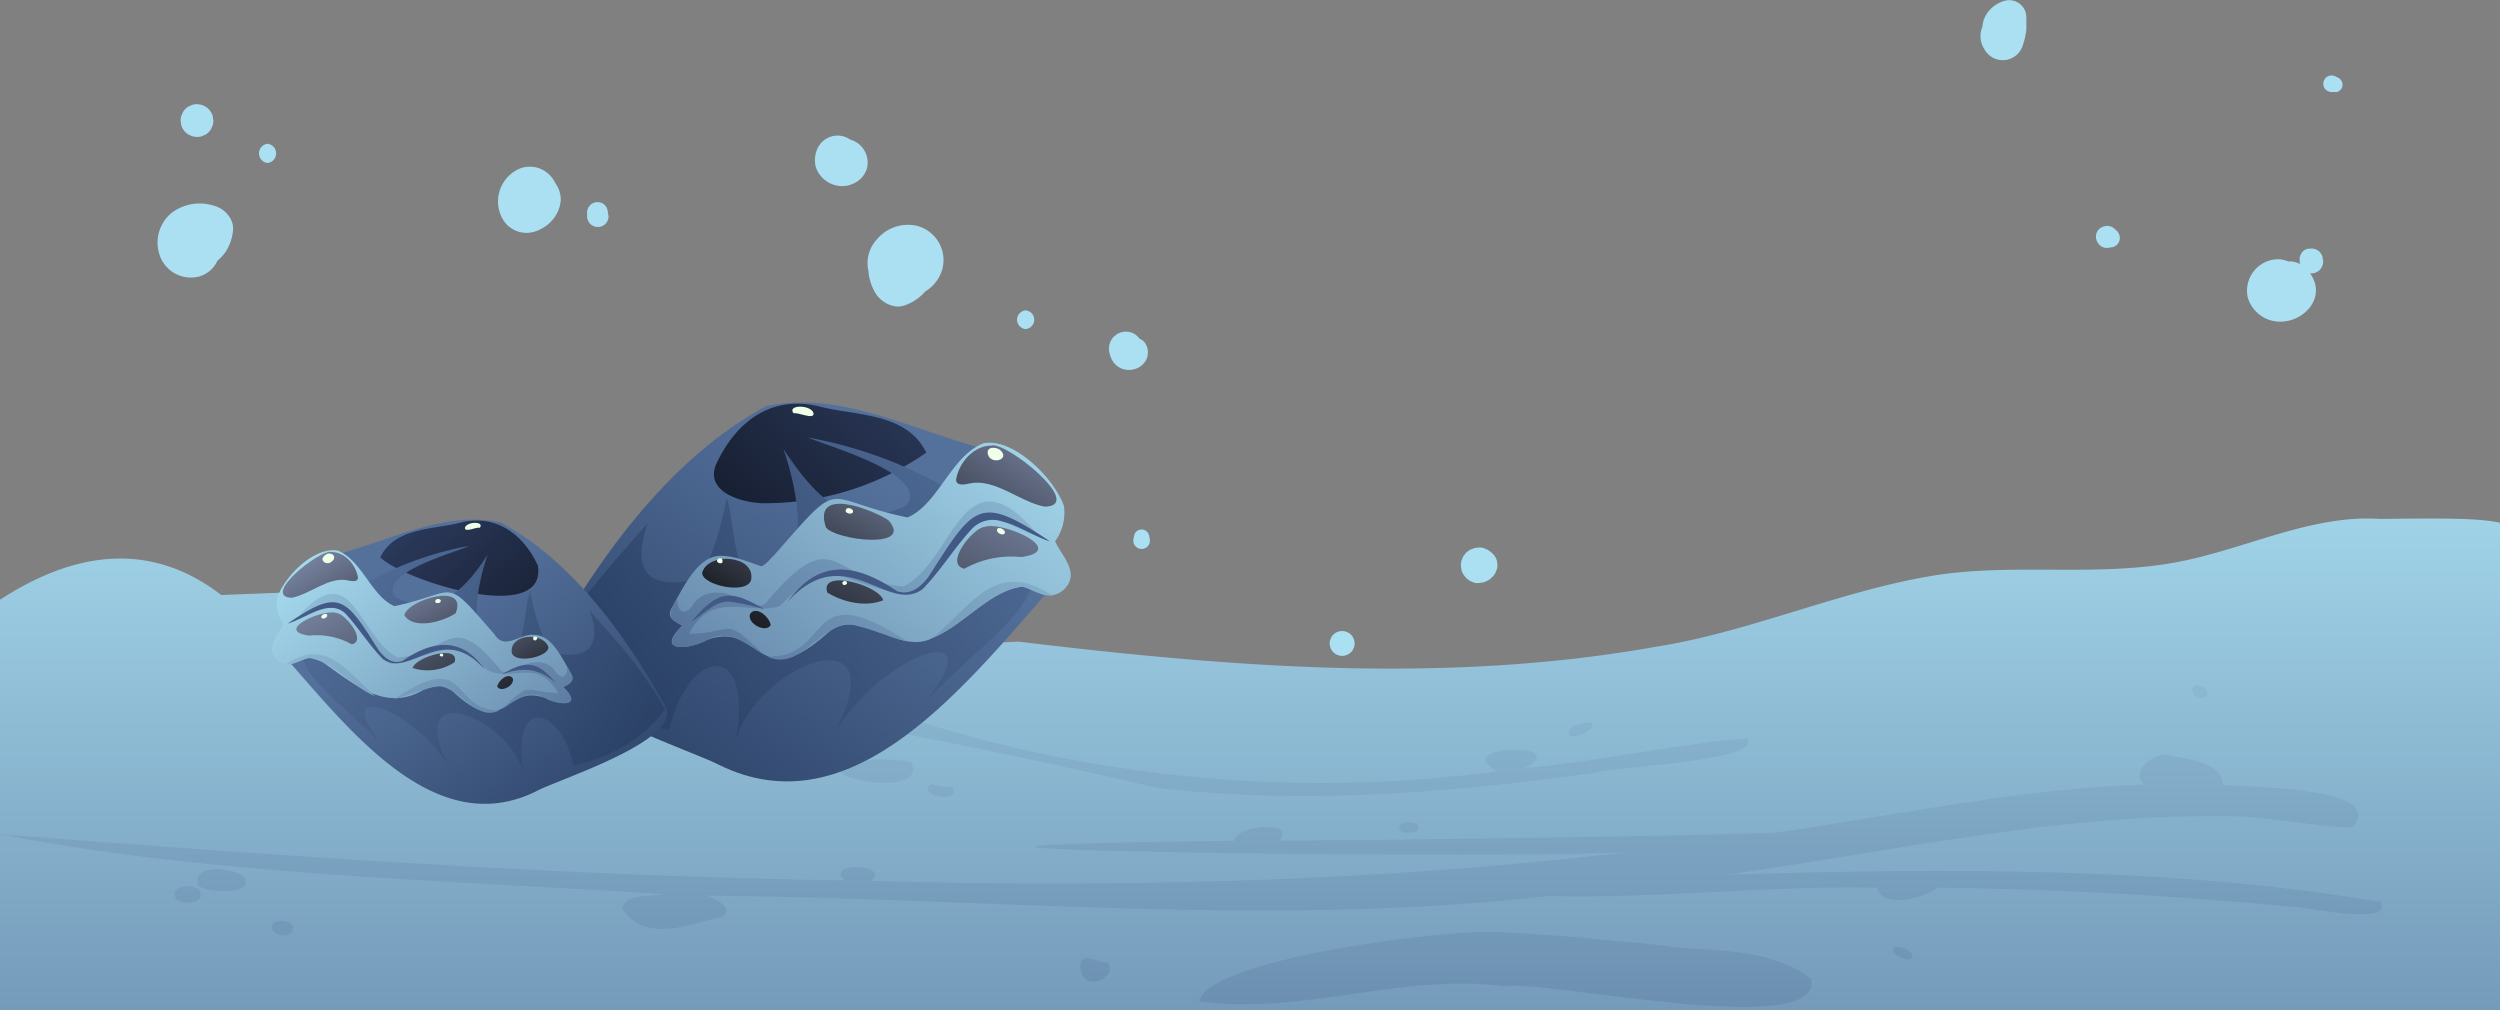 <svg xmlns="http://www.w3.org/2000/svg" xmlns:xlink="http://www.w3.org/1999/xlink" viewBox="0 0 390 157.56"><rect x="0" y="0" width="390" height="157.56" fill="#808080" stroke="none"/><defs><style>.cls-1{isolation:isolate;}.cls-2{fill:url(#_ÂÁ_Ï_ÌÌ_È_ËÂÌÚ_5);}.cls-3{fill:url(#_ÂÁ_Ï_ÌÌ_È_ËÂÌÚ_5-2);}.cls-4{fill:url(#_ÂÁ_Ï_ÌÌ_È_ËÂÌÚ_5-3);}.cls-5{fill:url(#_ÂÁ_Ï_ÌÌ_È_ËÂÌÚ_5-4);}.cls-6{fill:url(#_ÂÁ_Ï_ÌÌ_È_ËÂÌÚ_5-5);}.cls-7{fill:url(#_ÂÁ_Ï_ÌÌ_È_ËÂÌÚ_5-6);}.cls-8{fill:url(#_ÂÁ_Ï_ÌÌ_È_ËÂÌÚ_5-7);}.cls-9{fill:url(#_ÂÁ_Ï_ÌÌ_È_ËÂÌÚ_5-8);}.cls-10{fill:url(#_ÂÁ_Ï_ÌÌ_È_ËÂÌÚ_5-9);}.cls-11{fill:url(#_ÂÁ_Ï_ÌÌ_È_ËÂÌÚ_5-10);}.cls-12{fill:url(#_ÂÁ_Ï_ÌÌ_È_ËÂÌÚ_5-11);}.cls-13{fill:url(#_ÂÁ_Ï_ÌÌ_È_ËÂÌÚ_5-12);}.cls-14{fill:url(#_ÂÁ_Ï_ÌÌ_È_ËÂÌÚ_5-13);}.cls-15{fill:url(#_ÂÁ_Ï_ÌÌ_È_ËÂÌÚ_5-14);}.cls-16{fill:url(#_ÂÁ_Ï_ÌÌ_È_ËÂÌÚ_52);}.cls-17,.cls-24,.cls-25,.cls-26,.cls-27,.cls-28,.cls-29,.cls-32,.cls-39,.cls-40,.cls-41,.cls-42,.cls-43,.cls-44{mix-blend-mode:screen;}.cls-17{fill:url(#_ÂÁ_Ï_ÌÌ_È_ËÂÌÚ_16);}.cls-18{fill:url(#_ÂÁ_Ï_ÌÌ_È_ËÂÌÚ_52-2);}.cls-19{fill:url(#_ÂÁ_Ï_ÌÌ_È_ËÂÌÚ_5-15);}.cls-20{fill:url(#_ÂÁ_Ï_ÌÌ_È_ËÂÌÚ_5-16);}.cls-21{fill:url(#_ÂÁ_Ï_ÌÌ_È_ËÂÌÚ_5-17);}.cls-22{fill:url(#_ÂÁ_Ï_ÌÌ_È_ËÂÌÚ_5-18);}.cls-23{fill:url(#_ÂÁ_Ï_ÌÌ_È_ËÂÌÚ_5-19);}.cls-24{fill:url(#_ÂÁ_Ï_ÌÌ_È_ËÂÌÚ_13);}.cls-25{fill:url(#_ÂÁ_Ï_ÌÌ_È_ËÂÌÚ_13-2);}.cls-26{fill:url(#_ÂÁ_Ï_ÌÌ_È_ËÂÌÚ_13-3);}.cls-27{fill:url(#_ÂÁ_Ï_ÌÌ_È_ËÂÌÚ_13-4);}.cls-28{fill:url(#_ÂÁ_Ï_ÌÌ_È_ËÂÌÚ_13-5);}.cls-29{fill:url(#_ÂÁ_Ï_ÌÌ_È_ËÂÌÚ_13-6);}.cls-30{fill:#efffe8;}.cls-31{fill:url(#_ÂÁ_Ï_ÌÌ_È_ËÂÌÚ_52-3);}.cls-32{fill:url(#_ÂÁ_Ï_ÌÌ_È_ËÂÌÚ_16-2);}.cls-33{fill:url(#_ÂÁ_Ï_ÌÌ_È_ËÂÌÚ_52-4);}.cls-34{fill:url(#_ÂÁ_Ï_ÌÌ_È_ËÂÌÚ_5-20);}.cls-35{fill:url(#_ÂÁ_Ï_ÌÌ_È_ËÂÌÚ_5-21);}.cls-36{fill:url(#_ÂÁ_Ï_ÌÌ_È_ËÂÌÚ_5-22);}.cls-37{fill:url(#_ÂÁ_Ï_ÌÌ_È_ËÂÌÚ_5-23);}.cls-38{fill:url(#_ÂÁ_Ï_ÌÌ_È_ËÂÌÚ_5-24);}.cls-39{fill:url(#_ÂÁ_Ï_ÌÌ_È_ËÂÌÚ_13-7);}.cls-40{fill:url(#_ÂÁ_Ï_ÌÌ_È_ËÂÌÚ_13-8);}.cls-41{fill:url(#_ÂÁ_Ï_ÌÌ_È_ËÂÌÚ_13-9);}.cls-42{fill:url(#_ÂÁ_Ï_ÌÌ_È_ËÂÌÚ_13-10);}.cls-43{fill:url(#_ÂÁ_Ï_ÌÌ_È_ËÂÌÚ_13-11);}.cls-44{fill:url(#_ÂÁ_Ï_ÌÌ_È_ËÂÌÚ_13-12);}.cls-45{fill:#aae0f2;}</style><linearGradient id="_ÂÁ_Ï_ÌÌ_È_ËÂÌÚ_5" x1="195" y1="62.73" x2="195" y2="247.91" gradientUnits="userSpaceOnUse"><stop offset="0" stop-color="#aae0f2"/><stop offset="1" stop-color="#425985"/></linearGradient><linearGradient id="_ÂÁ_Ï_ÌÌ_È_ËÂÌÚ_5-2" x1="185.81" y1="56.85" x2="185.81" y2="224.03" xlink:href="#_ÂÁ_Ï_ÌÌ_È_ËÂÌÚ_5"/><linearGradient id="_ÂÁ_Ï_ÌÌ_È_ËÂÌÚ_5-3" x1="219.78" y1="58.06" x2="219.78" y2="222.56" xlink:href="#_ÂÁ_Ï_ÌÌ_È_ËÂÌÚ_5"/><linearGradient id="_ÂÁ_Ï_ÌÌ_È_ËÂÌÚ_5-4" x1="136.79" y1="60.43" x2="136.79" y2="218.33" xlink:href="#_ÂÁ_Ï_ÌÌ_È_ËÂÌÚ_5"/><linearGradient id="_ÂÁ_Ï_ÌÌ_È_ËÂÌÚ_5-5" x1="146.75" y1="58.84" x2="146.75" y2="221.24" xlink:href="#_ÂÁ_Ï_ÌÌ_È_ËÂÌÚ_5"/><linearGradient id="_ÂÁ_Ï_ÌÌ_È_ËÂÌÚ_5-6" x1="160.89" y1="57.47" x2="160.89" y2="223.33" xlink:href="#_ÂÁ_Ï_ÌÌ_È_ËÂÌÚ_5"/><linearGradient id="_ÂÁ_Ï_ÌÌ_È_ËÂÌÚ_5-7" x1="246.61" y1="57.87" x2="246.61" y2="222.42" xlink:href="#_ÂÁ_Ï_ÌÌ_È_ËÂÌÚ_5"/><linearGradient id="_ÂÁ_Ï_ÌÌ_È_ËÂÌÚ_5-8" x1="343.18" y1="58.59" x2="343.18" y2="220.73" xlink:href="#_ÂÁ_Ï_ÌÌ_È_ËÂÌÚ_5"/><linearGradient id="_ÂÁ_Ï_ÌÌ_È_ËÂÌÚ_5-9" x1="234.86" y1="56.81" x2="234.86" y2="223.99" xlink:href="#_ÂÁ_Ï_ÌÌ_È_ËÂÌÚ_5"/><linearGradient id="_ÂÁ_Ï_ÌÌ_È_ËÂÌÚ_5-10" x1="296.81" y1="58.82" x2="296.81" y2="222.45" xlink:href="#_ÂÁ_Ï_ÌÌ_È_ËÂÌÚ_5"/><linearGradient id="_ÂÁ_Ï_ÌÌ_È_ËÂÌÚ_5-11" x1="170.83" y1="57.97" x2="170.83" y2="223.02" xlink:href="#_ÂÁ_Ï_ÌÌ_È_ËÂÌÚ_5"/><linearGradient id="_ÂÁ_Ï_ÌÌ_È_ËÂÌÚ_5-12" x1="34.57" y1="53.85" x2="34.57" y2="227.36" xlink:href="#_ÂÁ_Ï_ÌÌ_È_ËÂÌÚ_5"/><linearGradient id="_ÂÁ_Ï_ÌÌ_È_ËÂÌÚ_5-13" x1="44.08" y1="57.27" x2="44.08" y2="223.66" xlink:href="#_ÂÁ_Ï_ÌÌ_È_ËÂÌÚ_5"/><linearGradient id="_ÂÁ_Ï_ÌÌ_È_ËÂÌÚ_5-14" x1="29.27" y1="57.91" x2="29.27" y2="222.99" xlink:href="#_ÂÁ_Ï_ÌÌ_È_ËÂÌÚ_5"/><linearGradient id="_ÂÁ_Ï_ÌÌ_È_ËÂÌÚ_52" x1="83.94" y1="-24.52" x2="41.07" y2="64.96" gradientTransform="translate(52.08 85.68) rotate(9.72)" gradientUnits="userSpaceOnUse"><stop offset="0" stop-color="#54719c"/><stop offset="1" stop-color="#132547"/></linearGradient><linearGradient id="_ÂÁ_Ï_ÌÌ_È_ËÂÌÚ_16" x1="105.09" y1="-80.08" x2="43.35" y2="19.35" gradientTransform="translate(52.08 85.68) rotate(9.72)" gradientUnits="userSpaceOnUse"><stop offset="0" stop-color="#445b91"/><stop offset="1"/></linearGradient><linearGradient id="_ÂÁ_Ï_ÌÌ_È_ËÂÌÚ_52-2" x1="102.63" y1="-38.5" x2="26.13" y2="49.78" xlink:href="#_ÂÁ_Ï_ÌÌ_È_ËÂÌÚ_52"/><linearGradient id="_ÂÁ_Ï_ÌÌ_È_ËÂÌÚ_5-15" x1="102.93" y1="-44.71" x2="55.01" y2="47.65" gradientTransform="translate(52.08 85.68) rotate(9.72)" xlink:href="#_ÂÁ_Ï_ÌÌ_È_ËÂÌÚ_5"/><linearGradient id="_ÂÁ_Ï_ÌÌ_È_ËÂÌÚ_5-16" x1="126.1" y1="-52.91" x2="52.98" y2="34.42" gradientTransform="translate(52.08 85.68) rotate(9.72)" xlink:href="#_ÂÁ_Ï_ÌÌ_È_ËÂÌÚ_5"/><linearGradient id="_ÂÁ_Ï_ÌÌ_È_ËÂÌÚ_5-17" x1="121.34" y1="-59.09" x2="47.13" y2="29.55" gradientTransform="translate(52.08 85.68) rotate(9.72)" xlink:href="#_ÂÁ_Ï_ÌÌ_È_ËÂÌÚ_5"/><linearGradient id="_ÂÁ_Ï_ÌÌ_È_ËÂÌÚ_5-18" x1="135.82" y1="-46.46" x2="61.12" y2="42.76" gradientTransform="translate(52.08 85.68) rotate(9.72)" xlink:href="#_ÂÁ_Ï_ÌÌ_È_ËÂÌÚ_5"/><linearGradient id="_ÂÁ_Ï_ÌÌ_È_ËÂÌÚ_5-19" x1="118.85" y1="-62.66" x2="98.9" y2="-32.61" gradientTransform="translate(52.08 85.68) rotate(9.72)" xlink:href="#_ÂÁ_Ï_ÌÌ_È_ËÂÌÚ_5"/><linearGradient id="_ÂÁ_Ï_ÌÌ_È_ËÂÌÚ_13" x1="110.54" y1="-48.13" x2="91.86" y2="-3.66" gradientTransform="translate(52.08 85.68) rotate(9.72)" gradientUnits="userSpaceOnUse"><stop offset="0" stop-color="#9fafd6"/><stop offset="1"/></linearGradient><linearGradient id="_ÂÁ_Ï_ÌÌ_È_ËÂÌÚ_13-2" x1="88.23" y1="-39.77" x2="72.09" y2="3.1" xlink:href="#_ÂÁ_Ï_ÌÌ_È_ËÂÌÚ_13"/><linearGradient id="_ÂÁ_Ï_ÌÌ_È_ËÂÌÚ_13-3" x1="72.51" y1="-34.73" x2="57.45" y2="2.91" xlink:href="#_ÂÁ_Ï_ÌÌ_È_ËÂÌÚ_13"/><linearGradient id="_ÂÁ_Ï_ÌÌ_È_ËÂÌÚ_13-4" x1="111.03" y1="-42.75" x2="89.1" y2="21.06" xlink:href="#_ÂÁ_Ï_ÌÌ_È_ËÂÌÚ_13"/><linearGradient id="_ÂÁ_Ï_ÌÌ_È_ËÂÌÚ_13-5" x1="94.6" y1="-45.69" x2="74" y2="14.24" xlink:href="#_ÂÁ_Ï_ÌÌ_È_ËÂÌÚ_13"/><linearGradient id="_ÂÁ_Ï_ÌÌ_È_ËÂÌÚ_13-6" x1="86.79" y1="-56.86" x2="62.74" y2="13.15" xlink:href="#_ÂÁ_Ï_ÌÌ_È_ËÂÌÚ_13"/><linearGradient id="_ÂÁ_Ï_ÌÌ_È_ËÂÌÚ_52-3" x1="-1638.21" y1="285.88" x2="-1670.38" y2="353.03" gradientTransform="matrix(-0.99, 0.17, 0.17, 0.99, -1599.41, 85.68)" xlink:href="#_ÂÁ_Ï_ÌÌ_È_ËÂÌÚ_52"/><linearGradient id="_ÂÁ_Ï_ÌÌ_È_ËÂÌÚ_16-2" x1="-1622.35" y1="244.21" x2="-1668.65" y2="318.77" gradientTransform="matrix(-0.99, 0.17, 0.17, 0.99, -1599.41, 85.68)" xlink:href="#_ÂÁ_Ï_ÌÌ_È_ËÂÌÚ_16"/><linearGradient id="_ÂÁ_Ï_ÌÌ_È_ËÂÌÚ_52-4" x1="-1624.18" y1="275.38" x2="-1681.58" y2="341.62" gradientTransform="matrix(-0.99, 0.17, 0.17, 0.99, -1599.41, 85.68)" xlink:href="#_ÂÁ_Ï_ÌÌ_È_ËÂÌÚ_52"/><linearGradient id="_ÂÁ_Ï_ÌÌ_È_ËÂÌÚ_5-20" x1="-1623.95" y1="270.7" x2="-1659.92" y2="340.03" gradientTransform="matrix(-0.99, 0.17, 0.17, 0.99, -1599.41, 85.68)" xlink:href="#_ÂÁ_Ï_ÌÌ_È_ËÂÌÚ_5"/><linearGradient id="_ÂÁ_Ï_ÌÌ_È_ËÂÌÚ_5-21" x1="-1606.58" y1="264.57" x2="-1661.44" y2="330.09" gradientTransform="matrix(-0.99, 0.17, 0.17, 0.99, -1599.41, 85.68)" xlink:href="#_ÂÁ_Ï_ÌÌ_È_ËÂÌÚ_5"/><linearGradient id="_ÂÁ_Ï_ÌÌ_È_ËÂÌÚ_5-22" x1="-1610.15" y1="259.94" x2="-1665.82" y2="326.44" gradientTransform="matrix(-0.99, 0.17, 0.17, 0.99, -1599.41, 85.68)" xlink:href="#_ÂÁ_Ï_ÌÌ_È_ËÂÌÚ_5"/><linearGradient id="_ÂÁ_Ï_ÌÌ_È_ËÂÌÚ_5-23" x1="-1599.29" y1="269.42" x2="-1655.33" y2="336.35" gradientTransform="matrix(-0.99, 0.17, 0.17, 0.99, -1599.41, 85.68)" xlink:href="#_ÂÁ_Ï_ÌÌ_È_ËÂÌÚ_5"/><linearGradient id="_ÂÁ_Ï_ÌÌ_È_ËÂÌÚ_5-24" x1="-1612.03" y1="257.25" x2="-1626.99" y2="279.8" gradientTransform="matrix(-0.99, 0.17, 0.17, 0.99, -1599.41, 85.68)" xlink:href="#_ÂÁ_Ï_ÌÌ_È_ËÂÌÚ_5"/><linearGradient id="_ÂÁ_Ï_ÌÌ_È_ËÂÌÚ_13-7" x1="-1618.27" y1="268.15" x2="-1632.29" y2="301.52" gradientTransform="matrix(-0.99, 0.17, 0.17, 0.99, -1599.41, 85.68)" xlink:href="#_ÂÁ_Ï_ÌÌ_È_ËÂÌÚ_13"/><linearGradient id="_ÂÁ_Ï_ÌÌ_È_ËÂÌÚ_13-8" x1="-1635.12" y1="274.69" x2="-1647" y2="306.23" gradientTransform="matrix(-0.99, 0.17, 0.17, 0.99, -1599.41, 85.68)" xlink:href="#_ÂÁ_Ï_ÌÌ_È_ËÂÌÚ_13"/><linearGradient id="_ÂÁ_Ï_ÌÌ_È_ËÂÌÚ_13-9" x1="-1646.79" y1="278.24" x2="-1658.08" y2="306.44" gradientTransform="matrix(-0.99, 0.17, 0.17, 0.99, -1599.41, 85.68)" xlink:href="#_ÂÁ_Ï_ÌÌ_È_ËÂÌÚ_13"/><linearGradient id="_ÂÁ_Ï_ÌÌ_È_ËÂÌÚ_13-10" x1="-1617.89" y1="272.19" x2="-1634.33" y2="320.07" gradientTransform="matrix(-0.99, 0.17, 0.17, 0.99, -1599.41, 85.68)" xlink:href="#_ÂÁ_Ï_ÌÌ_È_ËÂÌÚ_13"/><linearGradient id="_ÂÁ_Ï_ÌÌ_È_ËÂÌÚ_13-11" x1="-1630.21" y1="270" x2="-1645.65" y2="314.95" gradientTransform="matrix(-0.99, 0.17, 0.17, 0.99, -1599.41, 85.68)" xlink:href="#_ÂÁ_Ï_ÌÌ_È_ËÂÌÚ_13"/><linearGradient id="_ÂÁ_Ï_ÌÌ_È_ËÂÌÚ_13-12" x1="-1636.07" y1="261.61" x2="-1654.12" y2="314.13" gradientTransform="matrix(-0.99, 0.17, 0.17, 0.99, -1599.41, 85.68)" xlink:href="#_ÂÁ_Ï_ÌÌ_È_ËÂÌÚ_13"/></defs><g class="cls-1"><g id="Layer_2" data-name="Layer 2"><g id="Layer_1-2" data-name="Layer 1"><path class="cls-2" d="M390,81.54c-3.68-.77-9.57-.68-18.78-.59-10.48-.7-20.72,4.6-31.14,6.65-12.32,2.43-24.83.31-37.2,2-15.05,2.2-29.69,9-44.78,11.33-32.93,5.85-66.43,3.11-99.23-.84a109.07,109.07,0,0,1-33.5-3.27c-30.14-6.9-60.61-5.14-90.85-4C23.45,84.32,11.63,86,0,93.56l0,0v64H390Z"/><path class="cls-3" d="M371.37,140.7c-33.63-5.61-67.91-5.22-101.81-4.28,25.37-3.55,50.67-9.26,76.25-9.1,7.06-.19,14.07,1.53,21.08,1.81,6.09-6.56-17.45-6.3-20.13-6.69-.13-3.7-6.14-4.13-8.49-4.61-1.72-.89-6.4,2.77-3.71,4.56-19.42.62-38.65,4.81-57.94,7.56-25.65.65-51.31,1-77,1.2,2.53-3.3-6.83-2.42-7.13,0-88.79,1.13,39.12,3,61.27,1.79-39.21,4.65-78.6,5.56-118,4.5,3.71-2.52-7.3-3.16-4-.08-44.22-.73-87.7-3.79-131.83-7.23,32.43,6.38,69.32,7.16,103.55,9.34-1.82.54-5.93-.15-6.41,2.22,3.6,5.82,11.19,2.14,15.65,1.35,2-1.49-1.55-3-2.54-3.31,43.84.29,87.62,5,131.36.05,17,.43,34.2-1.65,51.27-1.3.76,3.31,7.43,1.68,9.41,0q27.23.3,54.4,2.88C358.66,141.2,373.52,144.7,371.37,140.7Z"/><path class="cls-4" d="M221.12,128.64c-.79-.76-4.06-.39-2.4,1.15C219.38,130,222,130.05,221.12,128.64Z"/><path class="cls-5" d="M142.19,119c-1.08-.73-13.19-1.08-10.72,1.74C133.15,122.14,144.23,123.57,142.19,119Z"/><path class="cls-6" d="M148.51,122.8a26.32,26.32,0,0,1-3.17-.46C142.51,124,150.32,125.58,148.51,122.8Z"/><path class="cls-7" d="M272.4,115.14c-11.51,1.11-23,3.58-34.49,4.7,7.72-4.34-12.28-3.5-4.19.47a209.38,209.38,0,0,1-92.24-8.37c-30.35-6.71-61.32-8.29-92-6.72-.53,0-.54,1.25,0,1.25,44.19-1.89,87.83,6.45,131.16,16.44,22.64,2.66,45.4.74,68-2.31C251.48,119.57,275.87,118.72,272.4,115.14Z"/><path class="cls-8" d="M248.26,112.68c-.92,0-4.38.43-3.3,2.2C245.7,115.1,249.32,113.84,248.26,112.68Z"/><path class="cls-9" d="M344.35,107.89c-.64-1.51-3.43-1.25-1.92.68C343,108.91,344.61,109.22,344.35,107.89Z"/><path class="cls-10" d="M282.53,152.68c-7.09-5.31-16-4-23.88-5.27-8.09-.78-16.19-1.63-24.3-1.95-6.46-.88-46.44,4.09-47.23,10.77,15.74,2.2,31.76-4.49,47.7-2.36C241.24,152.78,284.72,162.44,282.53,152.68Z"/><path class="cls-11" d="M298.19,148.69c-.59-.87-3.79-1.8-2.6.16C296.21,149.29,298.82,150.53,298.19,148.69Z"/><path class="cls-12" d="M172.69,150.06c-1.25.39-4.12-1.95-4.16.73C168.86,155.36,174.77,152.29,172.69,150.06Z"/><path class="cls-13" d="M38.14,136.9c-1.33-1.47-8.41-2.41-7.22,1.22C31.82,139.25,39.73,139.79,38.14,136.9Z"/><path class="cls-14" d="M45.58,144.18a2.91,2.91,0,0,0-2.94-.22C41.29,146.17,46.7,146.87,45.58,144.18Z"/><path class="cls-15" d="M31.14,138.92c-.91-1.18-5.15-.8-3.57,1.42C28.49,141.09,32.12,141.09,31.14,138.92Z"/><path class="cls-16" d="M164.8,90.78c-13.79,15.57-31.55,39-52.71,28.5-4.28-2.27-31.18-11-26.8-17.79C93.88,86.1,105,71.17,119.5,63.36c11.76-2.61,23.83,4.23,35.29,7C160,75.22,163.8,83,164.8,90.78Z"/><path class="cls-17" d="M111.73,72.38c-2,4.77,5,6.27,8,6.12a44,44,0,0,0,24.76-7.88c-2.95-6.26-11.1-5.77-16.49-7.17C120.9,61.65,115.18,65.08,111.73,72.38Z"/><path class="cls-18" d="M146.89,75.68A68.14,68.14,0,0,0,126,68.24c2.78,1.28,19.28,5.81,15.4,10.63-9.08,4.16-14-1.08-19.18-8.81,2.19,6.52,4.88,18.27-3.42,20.12-4.46,1.84-4.15-9.31-5.46-12.52a46.58,46.58,0,0,1-4,12.54c-6.53,1.71-11.45.39-8.3-8.59C95.46,88,89.4,94.52,85.4,102.25c4.6,6.4,11.94,10.16,19,11.62,2.86-12.71,13.15-14.26,10.41,1.38,4.25-12.63,26.62-20.12,14.25,1.11,7-14.1,26.41-20.78,15.58-7.27C159.91,93.78,171.45,90.14,146.89,75.68Z"/><path class="cls-19" d="M166.49,91.36a3.59,3.59,0,0,1-2.36,1.51h0c-1.54.18-3-.89-4.6-1.37-5.06.57-9.15,6-14,8-5.48,2.94-11.58-5.25-16.57-.61-11.07,9.73-9.89-2.25-18.84,1-2.09,1.26-8.24,2.2-3.69-2.3-1.13-.67-2.71-1.19-1.5-3,1.79-3.22,4-7.89,7.5-7.88,2.17,0,4.28.95,6.32,1.62.79-.25,1.35-1.12,2-1.71,11.15-12.67,7.08-8.73,20.82-5.9,4.76-2,6.75-9.52,11.79-11.55,4.5-1,11,5.2,12.62,9.78a7.6,7.6,0,0,1-1.38,5.48C165.42,86.4,168.19,89,166.49,91.36Z"/><path class="cls-20" d="M141,99.71l.53.36c-3.13-.72-6.17-2.29-9.34-2.72-4.45.5-7.67,7.43-12.51,5.06C130,102.74,125.43,89.64,141,99.71Z"/><path class="cls-21" d="M151.71,81.83c-9.63,10.4-5.24,13.34-19.34,8.41-5-1.72-7.3,1.09-10.77,4.34C116.67,96,111,92,107.48,98.87c7.28-.09,5.19-3.06,11.71,3.29-3-1.86-5.66-4.19-9-2.26-2.16,1.28-8.21,2.18-3.69-2.3-2.43-1.08-2.27-1.86-.85-4.16,0,2.41,1.57,2.63,2.6.65a4.38,4.38,0,0,1,3.86-1.62c2.46-.1,4.77,2.68,7.17,1.82,11.24-13.56,10.41-3.49,21.64-2.81,8-3.85,9.26-22.22,21.19-7.82C158.82,83.06,154.66,79,151.71,81.83Z"/><path class="cls-22" d="M164.12,92.87c-1.54.18-3-.89-4.6-1.37-5.06.57-9.15,6-14,8C152.07,93.88,155.46,87.29,164.12,92.87Z"/><path class="cls-23" d="M114.26,93.92c-2.43-.51-4.31,1.8-6.34,3,4.17-5,6.11-4.93,11.34-1.87A36,36,0,0,0,114.26,93.92Zm42.05-12.58c2.62.64,5.42,2.53,7.48,3.11-11.11-7.45-11.78-5.67-19,5.61-1.32,1.67-2.86,2.84-4.87,2.16-6.14-4.15-12-5.39-17.07,1.67,9.06-9.93,15.62,2.11,21.09-2,2.76-2.82,4.95-6.44,7.66-9.37A4.47,4.47,0,0,1,156.31,81.34Z"/><path class="cls-24" d="M154.66,69.51c-2.49,0-4.89,2.23-5.49,5.17-.18,1.24,1.5.89,2.08.74,4-.84,7.76,2.86,11.72,3.62C169.48,78.9,156.86,68.77,154.66,69.51Z"/><path class="cls-25" d="M128.83,82.24c1.32,2,13.87,3.59,9.77-1.07C136.36,79.62,126.72,75.71,128.83,82.24Z"/><path class="cls-26" d="M109.54,89.35c-.06,1.94,7,3.49,7.64,1.1C117.86,86.53,110.41,86.09,109.54,89.35Z"/><path class="cls-27" d="M150.44,88.72a15.07,15.07,0,0,1,8.88-1.82c7.57-1.08-3.3-5.74-5.76-4.68C151.89,82.27,147.2,88,150.44,88.72Z"/><path class="cls-28" d="M129.05,92.43c2.53,1.57,6.09,2.31,8.73,1.21C137.21,91.32,127.83,88.66,129.05,92.43Z"/><path class="cls-29" d="M117,95.8c.89-1.37,3,.36,3.23,1.7C119.53,98.82,116.52,97.31,117,95.8Z"/><path class="cls-30" d="M156,70.19c-.59-.49-2.19-.58-1.89.67C154.54,72.61,157.75,71.69,156,70.19Z"/><path class="cls-30" d="M156.77,83c-.12-.57-1.4-1-1.22-.13C155.72,83.31,156.77,83.67,156.77,83Z"/><path class="cls-30" d="M133.05,79.62c-.23-.35-1-.59-1.12,0S133.32,80.37,133.05,79.62Z"/><path class="cls-30" d="M132.09,90.77c-.29-.37-1,.09-.54.46C131.78,91.35,132.32,91.12,132.09,90.77Z"/><path class="cls-30" d="M112.65,87.24a.27.27,0,0,0-.18-.12s-.24-.07-.33,0h0C111.15,87.7,113.12,88.42,112.65,87.24Z"/><path class="cls-30" d="M126.92,64.48c-.37-1.42-4.25-1.35-3.11,0C124.51,64.27,127,65.55,126.92,64.48Z"/><path class="cls-31" d="M44.1,102.07c10.34,11.67,23.67,29.23,39.54,21.37,3.4-1.85,23.14-8,20.11-13.34C97.3,98.55,89,87.35,78.08,81.49c-8.82-1.95-17.87,3.18-26.47,5.23A26.19,26.19,0,0,0,44.1,102.07Z"/><path class="cls-32" d="M83.92,88.26c1.42,9.48-21.19,2.21-24.59-1.32,2.22-4.7,8.33-4.33,12.37-5.38C76.89,80.17,81.45,82.87,83.92,88.26Z"/><path class="cls-33" d="M57.54,90.73a51.34,51.34,0,0,1,15.69-5.58c-2.2,1.07-14.31,4.19-11.55,8,6.51,3.18,10.72-.95,14.39-6.61-1.65,4.89-3.67,13.7,2.57,15.09,3.43,1.25,3-6.9,4.09-9.39a35.13,35.13,0,0,0,3,9.41c4.82,1.34,8.64.16,6.23-6.44,4.19,4.75,8.74,9.68,11.74,15.48-3.45,4.8-9,7.62-14.22,8.71-2.15-9.53-9.87-10.69-7.81,1-3.17-9.55-19.94-14.92-10.7.83-4.57-9.79-20-16.08-11.68-5.45C47.83,104.65,39.31,101.17,57.54,90.73Z"/><path class="cls-34" d="M42.83,102.5a2.71,2.71,0,0,0,1.78,1.13h0c1.94.12,4-2.21,5.85-.26,4.9,3.48,9.76,7.71,15.58,4.26,1.71-.73,3.49-1,4.93.54,8.08,7.25,7.5-1.63,14.14.74,1.57.94,6.18,1.65,2.77-1.73.83-.46,2-1,1.12-2.22-1.34-2.41-3-5.92-5.63-5.91-2.19-.31-4.62,2.51-6.21-.07C69,89.59,71.69,92.4,61.54,94.56c-3.57-1.49-5.06-7.14-8.84-8.67-3.63-.59-8.08,3.71-9.47,7.34a5.73,5.73,0,0,0,1,4.11C43.64,98.78,41.55,100.72,42.83,102.5Z"/><path class="cls-35" d="M61.93,108.76l-.4.27c2.34-.54,4.62-1.72,7-2,3.34.38,5.76,5.57,9.39,3.8C70.18,110.86,73.32,101.26,61.93,108.76Z"/><path class="cls-36" d="M53.92,95.35c2.58,2.41,4.18,6.22,7,8.23,4.05.06,8.59-4,12.6-1.47,4.58,6.71,9.47-.93,13.57,6C81.84,108,83,106,78.32,110.6c2.24-1.4,4.24-3.14,6.79-1.69,1.62,1,6.16,1.63,2.77-1.73,1.82-.81,1.7-1.4.63-3.12,0,1.81-1.17,2-2,.49a3.29,3.29,0,0,0-2.89-1.22c-1.85-.08-3.58,2-5.38,1.37-8-9.93-8-2.76-16.24-2.11-6.22-3.34-7.08-16.52-15.9-5.87C48.59,96.27,51.71,93.24,53.92,95.35Z"/><path class="cls-37" d="M44.61,103.63c1.16.14,2.27-.67,3.45-1,3.8.43,6.87,4.52,10.48,6C53.89,104.48,50.79,99.43,44.61,103.63Z"/><path class="cls-38" d="M78.26,105.24c3.68-2.29,5.63-2.21,8.51,1.4C84.23,104.19,81.31,104,78.26,105.24ZM54,95.83c2,2.2,3.67,4.91,5.74,7,4.2,3,9.2-5.86,15.82,1.54-3.66-5.25-8.33-4.36-12.81-1.25-1.5.51-2.66-.38-3.64-1.63-5.26-8.38-6.14-9.77-14.26-4.2C47.34,96.68,51.39,93.12,54,95.83Z"/><path class="cls-39" d="M51.7,86.11c1.88,0,3.67,1.67,4.13,3.87.13.94-1.13.67-1.56.56-3-.63-5.83,2.15-8.79,2.72C40.67,93,50,85.63,51.7,86.11Z"/><path class="cls-40" d="M71.08,95.66c-1.9,1.31-6.55,2.64-8,.32C63.52,93.58,73.1,90.71,71.08,95.66Z"/><path class="cls-41" d="M85.56,101c-.06,1.49-5.18,2.62-5.73.83C79.43,98.84,84.81,98.52,85.56,101Z"/><path class="cls-42" d="M54.87,100.51a11.37,11.37,0,0,0-6.66-1.36c-5.67-.8,2.48-4.3,4.32-3.5C53.79,95.68,57.3,100,54.87,100.51Z"/><path class="cls-43" d="M70.92,103.3a7.68,7.68,0,0,1-6.55.91C64.86,102.47,71.74,100.45,70.92,103.3Z"/><path class="cls-44" d="M80,105.83c-.66-1-2.27.27-2.43,1.27C78.06,108.09,80.32,107,80,105.83Z"/><path class="cls-30" d="M50.71,86.62c.76-.72,2.14.16,1,1C51,88.31,49.64,87.38,50.71,86.62Z"/><path class="cls-30" d="M50.12,96.21c.09-.43,1.06-.73.92-.09C50.91,96.46,50.13,96.73,50.12,96.21Z"/><path class="cls-30" d="M67.92,93.69c.28-.56,1.3-.08.62.35C68.31,94.13,67.76,94.12,67.92,93.69Z"/><path class="cls-30" d="M68.64,102.06c.22-.28.75.06.4.34C68.87,102.49,68.47,102.32,68.64,102.06Z"/><path class="cls-30" d="M83.22,99.77c.29.44.9-.29.39-.46-.06,0-.21,0-.25,0A.3.3,0,0,0,83.22,99.77Z"/><path class="cls-30" d="M72.52,82.34c.28-1,3.12-1.07,2.33,0C74.28,82.16,72.53,83.15,72.52,82.34Z"/><path class="cls-45" d="M143,35.22a6.31,6.31,0,0,0-6.26,2.19,5.4,5.4,0,0,0-1.27,4.83,7.83,7.83,0,0,0,1.14,3.55c.88,1.38,2.86,2.48,4.53,1.84a7.49,7.49,0,0,0,3.2-2.16A6,6,0,0,0,147,42,5.52,5.52,0,0,0,143,35.22Z"/><path class="cls-45" d="M359.84,38.83l-.41.23a1.35,1.35,0,0,0-.44.51,1.46,1.46,0,0,0-.24.65l0,.16a.25.25,0,0,1,0,.08s0,0,0,0v.07c0,.14,0,.28,0,.43a1.68,1.68,0,0,0,.06.24,3.12,3.12,0,0,0-1.26-.41,3.66,3.66,0,0,0-.57,0,4.12,4.12,0,0,0-2.1-.32,4.9,4.9,0,0,0-4.21,6,5.26,5.26,0,0,0,5.89,3.64c2.93-.39,5.61-3.21,4.45-6.3a4.89,4.89,0,0,0-.65-1.18h0a1.36,1.36,0,0,0,.45,0,1.29,1.29,0,0,0,.44-.11,1.19,1.19,0,0,0,.25-.13h0a1.32,1.32,0,0,0,.2-.12l0,0a1.79,1.79,0,0,0,.55-.72h0a2,2,0,0,0,.14-.47h0a2.17,2.17,0,0,0,0-.51,2.68,2.68,0,0,0-.07-.27.14.14,0,0,0,0-.06.8.8,0,0,0,0-.15v0a.06.06,0,0,1,0,0,.43.43,0,0,1,0-.07s-.05-.09-.07-.14l-.23-.4a1.41,1.41,0,0,0-.52-.45,1,1,0,0,0-.42-.18,1.38,1.38,0,0,0-.7-.06Z"/><path class="cls-45" d="M210.75,99a2.06,2.06,0,0,0-1.38-.56A2,2,0,0,0,208,99a1.42,1.42,0,0,0-.4.63,1.38,1.38,0,0,0-.17.75,2,2,0,0,0,.57,1.37,2,2,0,0,0,1.37.57,2,2,0,0,0,1.38-.57,1.42,1.42,0,0,0,.4-.62,1.48,1.48,0,0,0,.17-.75A2,2,0,0,0,210.75,99Z"/><path class="cls-45" d="M233.53,87.52a2.58,2.58,0,0,0-.66-1.14l-.16-.15-.57-.43-.67-.29a2.2,2.2,0,0,0-1.11-.05,1.46,1.46,0,0,0-.71.2A1.3,1.3,0,0,0,229,86a1.41,1.41,0,0,0-.5.5,1.46,1.46,0,0,0-.36.61,2.25,2.25,0,0,0-.24,1.08c0,.25.07.5.1.75s.19.44.28.67l.44.56.57.44.66.28a2.14,2.14,0,0,0,1.12,0,1.38,1.38,0,0,0,.71-.19,2.18,2.18,0,0,0,.9-.58,1.07,1.07,0,0,1,.16-.14,2,2,0,0,0,.53-.84,1.92,1.92,0,0,0,.23-1C233.6,88,233.57,87.75,233.53,87.52Z"/><path class="cls-45" d="M178.75,53.71a1.84,1.84,0,0,0-.92-.84,1.29,1.29,0,0,1-.17-.16,2.5,2.5,0,0,0-1.35-.89,2.65,2.65,0,0,0-1.69.13,1.28,1.28,0,0,0-.57.34,2,2,0,0,0-.67.72,2.75,2.75,0,0,0-.26,2.22,4.44,4.44,0,0,0,.4,1,3,3,0,0,0,1.78,1.38,3.29,3.29,0,0,0,1.62,0,3,3,0,0,0,1.81-1.34,2.53,2.53,0,0,0,.34-1.26A2.44,2.44,0,0,0,178.75,53.71Z"/><path class="cls-45" d="M134.83,23.46a3.64,3.64,0,0,0-2.16-1.67h0a3.56,3.56,0,0,0-2-.64,3.47,3.47,0,0,0-3,1.74,4.38,4.38,0,0,0-.43,3.09,4.14,4.14,0,0,0,1.53,2.16,4.23,4.23,0,0,0,4.82.26,3.74,3.74,0,0,0,1.66-2.16A3.69,3.69,0,0,0,134.83,23.46Z"/><path class="cls-45" d="M160,48.42a1.46,1.46,0,0,0,0,2.91A1.46,1.46,0,0,0,160,48.42Z"/><path class="cls-45" d="M179.34,84c0-.18-.06-.35-.1-.52l-.12-.29a.8.8,0,0,0-.3-.33,1.14,1.14,0,0,0-.73-.26,1.41,1.41,0,0,0-.6.16,1.2,1.2,0,0,0-.55.72l-.1.52a1.34,1.34,0,0,0,0,.69,1.38,1.38,0,0,0,.34.57,1.34,1.34,0,0,0,.91.38,1.38,1.38,0,0,0,.92-.38,1.26,1.26,0,0,0,.33-.57A1.35,1.35,0,0,0,179.34,84Z"/><path class="cls-45" d="M86.6,28.53a1.8,1.8,0,0,0-.17-.34,4.48,4.48,0,0,0-2.5-2,4.64,4.64,0,0,0-2.56,0,5.56,5.56,0,0,0-2.94,8,4.27,4.27,0,0,0,4.77,2,5.33,5.33,0,0,0,1.67-.75,5.48,5.48,0,0,0,2.61-4.2A4.41,4.41,0,0,0,86.6,28.53Z"/><path class="cls-45" d="M94.83,33.16A1.83,1.83,0,0,0,94.36,32a1.65,1.65,0,0,0-1.15-.47,1.61,1.61,0,0,0-1.14.47l-.26.33a1.68,1.68,0,0,0-.22.82l0,.59a1.22,1.22,0,0,0,.15.65,1.24,1.24,0,0,0,.34.54,1.69,1.69,0,0,0,1.18.48,1.67,1.67,0,0,0,1.18-.48,1.64,1.64,0,0,0,.49-1.19Z"/><path class="cls-45" d="M35.54,33.5a4,4,0,0,0-1.93-1.33,7.3,7.3,0,0,0-6.79,1A6,6,0,0,0,25,40.06a5.14,5.14,0,0,0,5.93,3.11,4.47,4.47,0,0,0,3-2.52,6.53,6.53,0,0,0,1.36-1.5,7.64,7.64,0,0,0,1.08-3.41A3.39,3.39,0,0,0,35.54,33.5Z"/><path class="cls-45" d="M41.74,22.43a1.51,1.51,0,0,0,0,3A1.51,1.51,0,0,0,41.74,22.43Z"/><path class="cls-45" d="M33.18,18.09A2.59,2.59,0,0,0,32.53,17a2.62,2.62,0,0,0-1.79-.74,1.84,1.84,0,0,0-1,.22,1.83,1.83,0,0,0-.82.52,1.92,1.92,0,0,0-.52.82,1.9,1.9,0,0,0-.22,1l.09.68a2.59,2.59,0,0,0,.65,1.12,2.68,2.68,0,0,0,1.8.74,1.9,1.9,0,0,0,1-.22,1.83,1.83,0,0,0,.82-.52,1.94,1.94,0,0,0,.53-.82,1.93,1.93,0,0,0,.21-1Z"/><path class="cls-45" d="M312.79.11a4.92,4.92,0,0,0-3.06,2.38,4.25,4.25,0,0,0-.48,1.74,2.9,2.9,0,0,0-.16.41,3.77,3.77,0,0,0,.51,3.1,3.26,3.26,0,0,0,5.95-.66,11,11,0,0,0,.56-2.48c0-.62,0-1.26,0-1.89A2.67,2.67,0,0,0,312.79.11Z"/><path class="cls-45" d="M328.27,35.3a2.15,2.15,0,0,0-.79.42,1.66,1.66,0,0,0-.46.76,1.75,1.75,0,0,0,0,.88l.16.41.28.38a1.77,1.77,0,0,0,.77.47,1.72,1.72,0,0,0,.9,0l.43-.06a1.52,1.52,0,0,0,.67-.37,1.41,1.41,0,0,0,.41-.68,1.51,1.51,0,0,0,0-.79,1.58,1.58,0,0,0-.37-.67l-.33-.28a1.66,1.66,0,0,0-.77-.47A1.72,1.72,0,0,0,328.27,35.3Z"/><path class="cls-45" d="M363.1,11.93a1.32,1.32,0,0,0-.51,1.76,1.36,1.36,0,0,0,1.12.67l.53,0,.31,0a.91.91,0,0,0,.4-.21,1.06,1.06,0,0,0,.45-.62,1.44,1.44,0,0,0,0-.62,1.24,1.24,0,0,0-.53-.72l-.47-.24A1.33,1.33,0,0,0,363.1,11.93Z"/></g></g></g></svg>